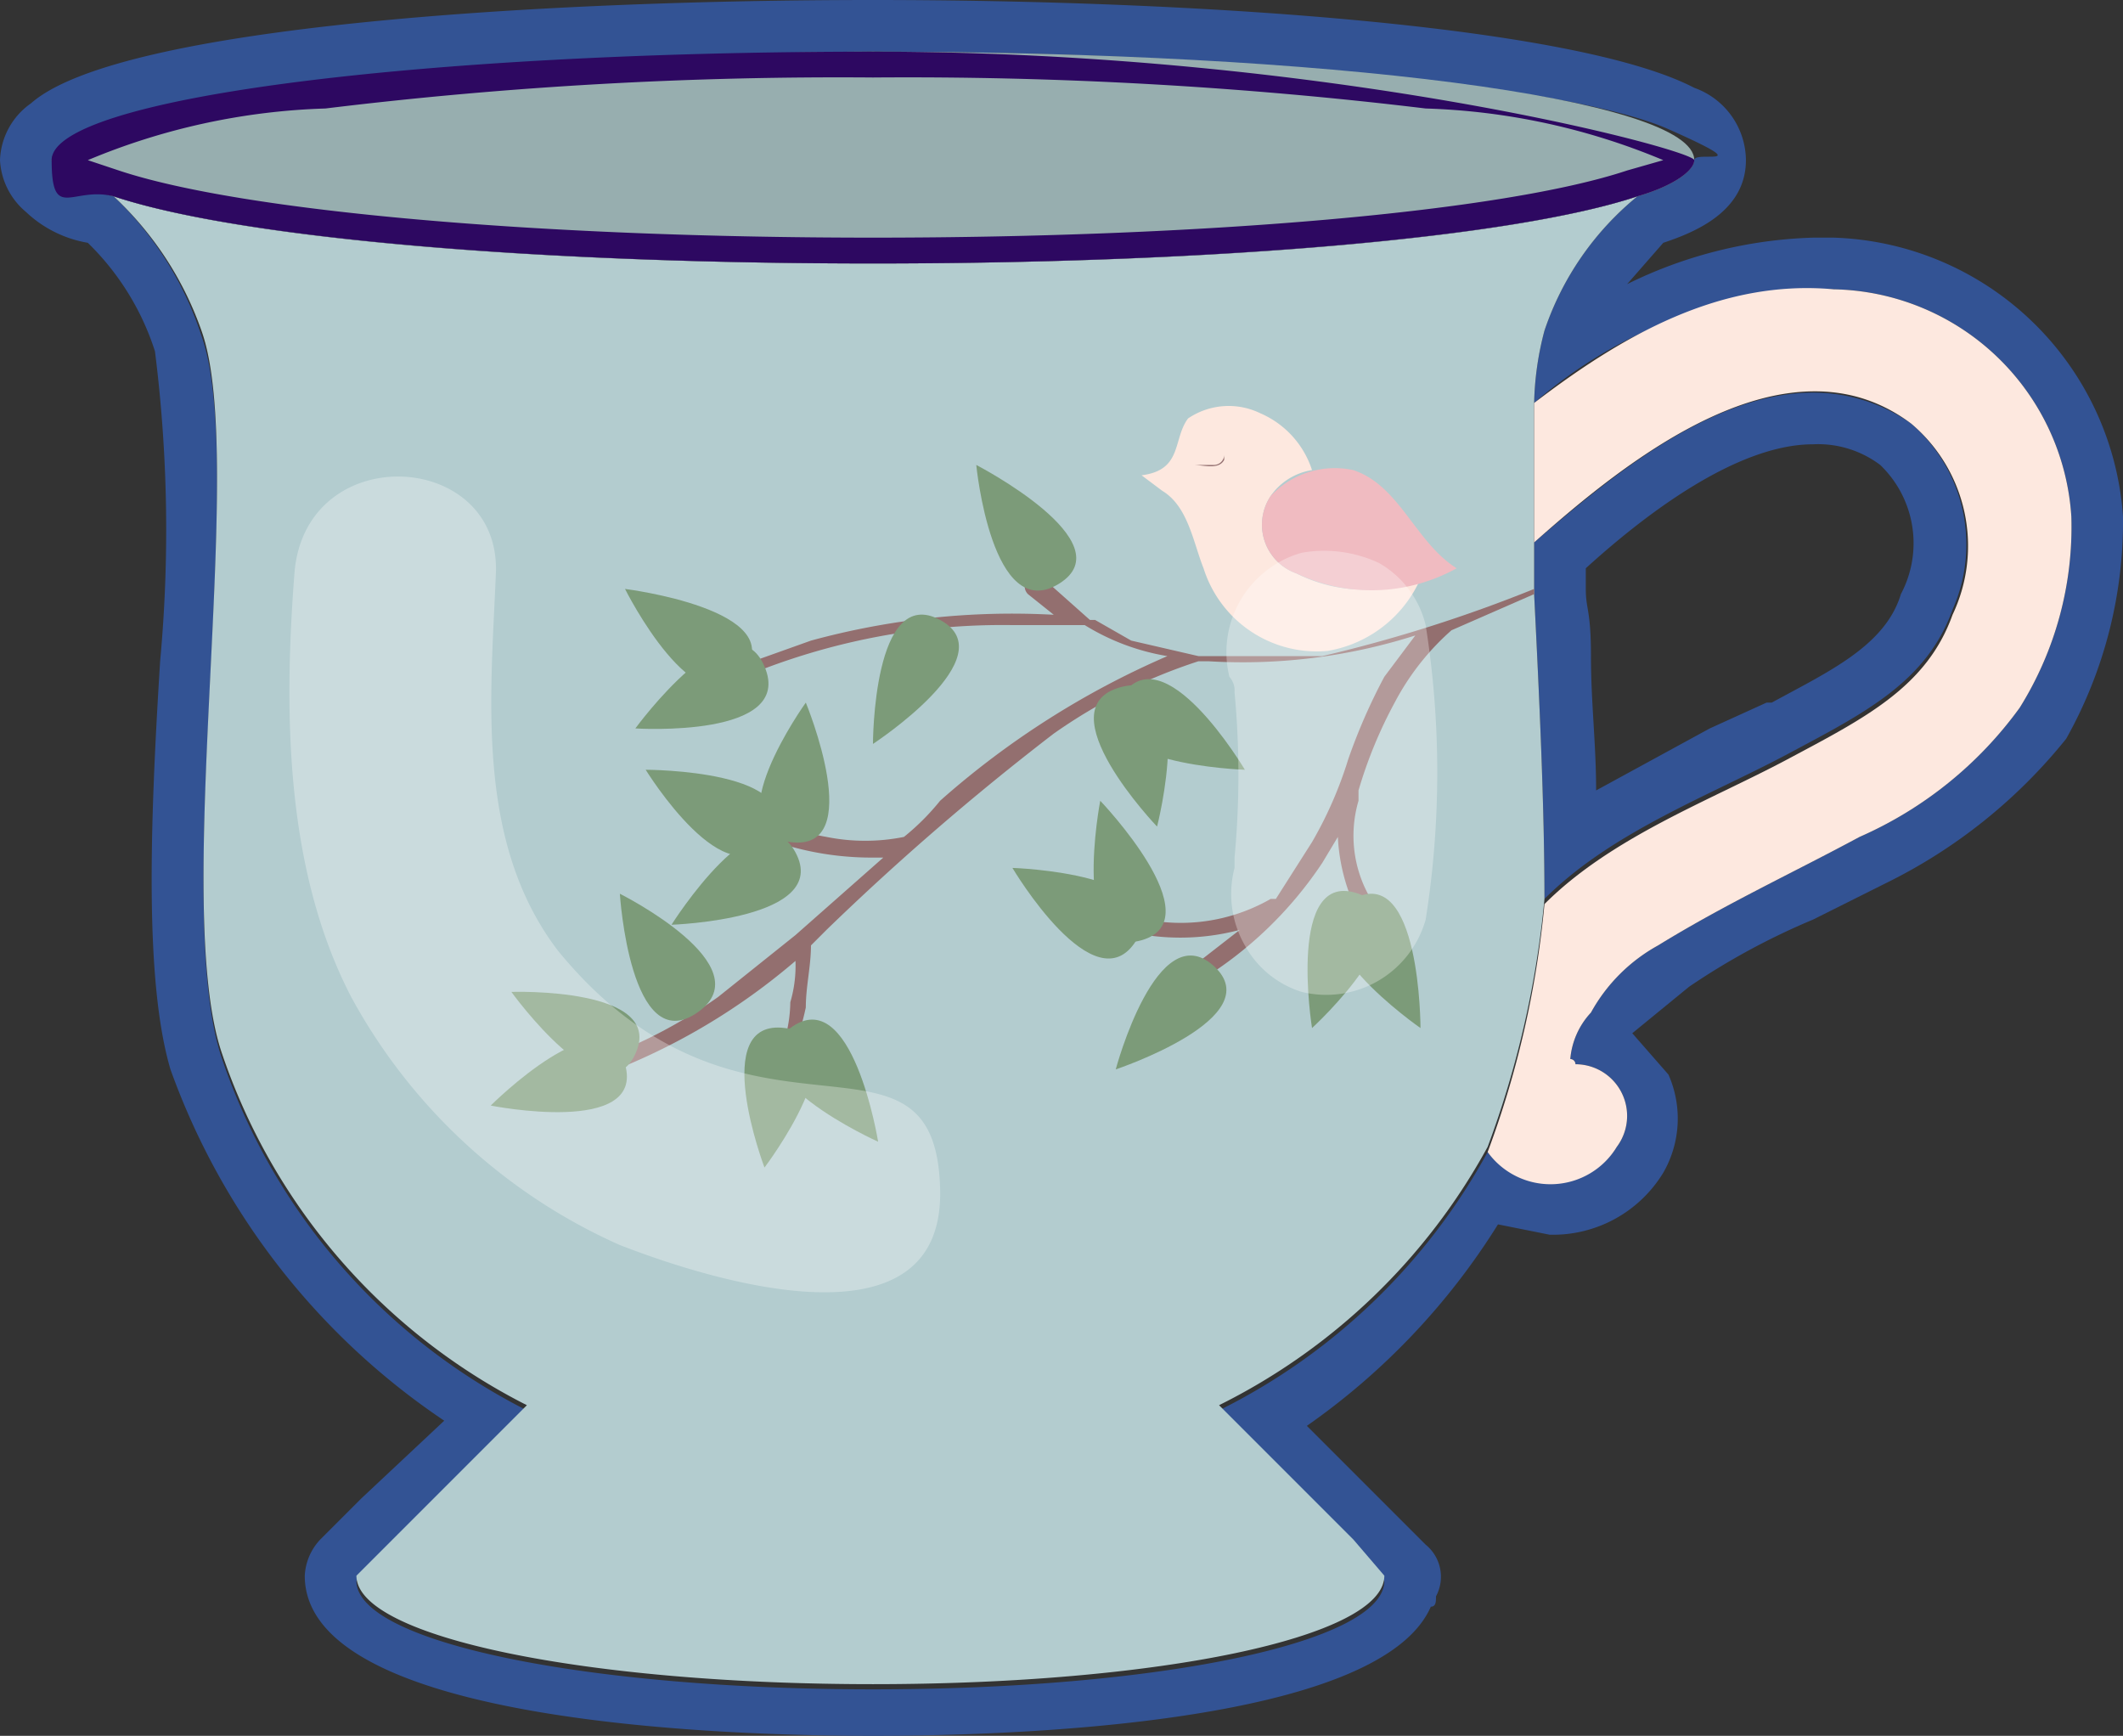 <svg xmlns="http://www.w3.org/2000/svg" viewBox="0 0 41.1 33.6"><rect x="0" y="0" width="41.1" height="33.6" fill="#333333" stroke="none"/><g id="Layer_2" data-name="Layer 2"><g id="Layer_1-2" data-name="Layer 1"><path d="M16.9,1c7.4,0,13.6.7,15.4,1.5s.5.4.5.6-.4.5-1.1.7h0a5.7,5.7,0,0,0-1.8,2.6,5.9,5.9,0,0,0-.2,1.4,9,9,0,0,1,5.4-2.2h.4A4.7,4.7,0,0,1,40.1,10a6.6,6.6,0,0,1-1,3.7A7.6,7.6,0,0,1,36,16.2c-1.3.7-2.6,1.3-3.9,2.1a3.3,3.3,0,0,0-1.3,1.3,1.5,1.5,0,0,0-.4.9.1.1,0,0,1,.1.1,1,1,0,0,1,.8,1.6,1.5,1.5,0,0,1-1.3.7,1.6,1.6,0,0,1-1.2-.6h0a12,12,0,0,1-5.2,5l2.6,2.6.6.7h0c0,1.2-4.4,2.1-9.9,2.1s-10-.9-10-2.1l.8-.8,2.5-2.5a11.9,11.9,0,0,1-5.9-6.8c-1-2.9.5-11.5-.4-14A6.5,6.5,0,0,0,2.2,3.8h0a3.4,3.4,0,0,1-1-.4c-.1-.1-.2-.2-.2-.3H1c0-.1.1-.2.2-.3S9,1,16.9,1m13,16.4c1.3-1.3,3.2-2,4.7-2.8s2.7-1.4,3.2-2.8A3.1,3.1,0,0,0,37,8.2a3.3,3.3,0,0,0-1.9-.6c-2,0-4,1.7-5.4,2.9v1c.1,2,.2,4.1.2,5.9M16.9,0C10.5,0,2.3.5.6,2A1.4,1.4,0,0,0,0,3.1a1.4,1.4,0,0,0,.5,1,2.3,2.3,0,0,0,1.2.6A5.1,5.1,0,0,1,3,6.8a27.6,27.6,0,0,1,.1,6c-.2,3.2-.3,6.2.2,7.9a13.8,13.8,0,0,0,5.3,6.8L7,29l-.8.8a1.1,1.1,0,0,0-.3.7c0,2.9,8.4,3.1,11,3.1s9.8-.2,10.8-2.5c.1,0,.1-.1.1-.2a.8.8,0,0,0-.2-1h0l-.7-.7-1.6-1.6A13.4,13.4,0,0,0,29,23.7l1,.2a2.5,2.5,0,0,0,2.2-1.2,2.1,2.1,0,0,0,.1-1.9l-.7-.8,1.1-.9a13.6,13.6,0,0,1,2.4-1.3l1.4-.7A10.3,10.3,0,0,0,40,14.3,8.6,8.6,0,0,0,41.1,10a5.8,5.8,0,0,0-5.6-5.4h-.4a8.7,8.7,0,0,0-3.6.9l.7-.8c.6-.2,1.6-.6,1.6-1.6a1.5,1.5,0,0,0-1-1.4C30.5.5,23.2,0,16.9,0ZM30.7,11c1.1-1,2.9-2.4,4.4-2.4a2,2,0,0,1,1.3.4,2.1,2.1,0,0,1,.4,2.5c-.3,1-1.4,1.5-2.5,2.1h-.1l-1.1.5-2.2,1.2c0-.9-.1-1.7-.1-2.6s-.1-.9-.1-1.3v-.4Z" style="fill:#335394"/><path d="M26.8,30.5Z" style="fill:#b3cccf"/><path d="M29.9,6.4a5.7,5.7,0,0,1,1.8-2.6c-2.4.8-8.1,1.3-14.8,1.3S4.6,4.6,2.2,3.8A6.5,6.5,0,0,1,3.9,6.4c.9,2.5-.6,11.1.4,14a11.9,11.9,0,0,0,5.9,6.8L7.7,29.7l-.8.8c0,1.2,4.5,2.1,10,2.1s9.9-.9,9.9-2.1h0l-.6-.7-2.6-2.6a12,12,0,0,0,5.2-5,18.7,18.7,0,0,0,1.1-4.8c0-1.8-.1-3.9-.2-5.9V7.8A5.9,5.9,0,0,1,29.9,6.4Z" style="fill:#b3cccf"/><path d="M39.1,13.7A7.6,7.6,0,0,1,36,16.2c-1.3.7-2.6,1.3-3.9,2.1a3.3,3.3,0,0,0-1.3,1.3,1.5,1.5,0,0,0-.4.9.1.1,0,0,1,.1.1,1,1,0,0,1,.8,1.6,1.5,1.5,0,0,1-2.5.1h0a18.7,18.7,0,0,0,1.1-4.8c1.3-1.3,3.2-2,4.7-2.8s2.7-1.4,3.2-2.8A3.1,3.1,0,0,0,37,8.2c-2.4-1.8-5.5.7-7.3,2.3V7.8c1.7-1.3,3.6-2.4,5.8-2.2A4.7,4.7,0,0,1,40.1,10,6.6,6.6,0,0,1,39.1,13.7Z" style="fill:#fde8df"/><path d="M32.8,3.1c0,.2-.4.5-1.1.7-2.4.8-8.1,1.3-14.8,1.3S4.6,4.6,2.2,3.8C1.4,3.6,1,3.3,1,3.1S8.1,1,16.9,1,32.8,1.9,32.8,3.1Z" style="fill:#97aeaf"/><path d="M16.9,1C8.1,1,1,1.9,1,3.1s.4.5,1.2.7c2.4.8,8.1,1.3,14.7,1.3s12.4-.5,14.8-1.3c.7-.2,1.1-.5,1.1-.7S25.7,1,16.9,1ZM31.5,3.3c-2.4.8-8.2,1.3-14.6,1.3S4.7,4.1,2.3,3.3l-.6-.2a12.9,12.9,0,0,1,4.6-1,82.1,82.1,0,0,1,10.6-.6,83.8,83.8,0,0,1,10.7.6,12.9,12.9,0,0,1,4.6,1Z" style="fill:#2d0861"/><path d="M29.7,11.5l-1.6.7A4.9,4.9,0,0,0,27,13.6a8.7,8.7,0,0,0-.7,1.7v.2h0a2.4,2.4,0,0,0,.3,2c.2.2-.1.4-.3.2a3.7,3.7,0,0,1-.4-1.5l-.3.5a7.6,7.6,0,0,1-2.4,2.3c-.2.1-.3-.2-.1-.3l.9-.7a4.5,4.5,0,0,1-2.3,0c-.2-.1-.2-.4.1-.3a3.5,3.5,0,0,0,2.8-.3h.1l.7-1.1a7.7,7.7,0,0,0,.7-1.6,11.1,11.1,0,0,1,.7-1.6l.6-.8a11,11,0,0,1-4,.5h-.2a10.5,10.5,0,0,0-2.8,1.4A50.7,50.7,0,0,0,16,18l-.3.3c0,.4-.1.8-.1,1.2a5.6,5.6,0,0,1-.4,1.2c0,.1-.2.1-.2.1v-.2a2.7,2.7,0,0,0,.3-1.2,2.5,2.5,0,0,0,.1-.8A12.4,12.4,0,0,1,11.1,21c-.2.1-.3-.3-.1-.3a9.7,9.7,0,0,0,2.9-1.4l1.5-1.2h0l1.7-1.5h-.2a5.8,5.8,0,0,1-2.6-.6c-.2-.1,0-.4.2-.3a5.3,5.3,0,0,0,1.5.5,3.8,3.8,0,0,0,1.5,0,4.6,4.6,0,0,0,.7-.7,16.5,16.5,0,0,1,4.4-2.8,4.4,4.4,0,0,1-1.6-.6H19.6a13,13,0,0,0-5.2,1h-.2c0-.1,0-.2.1-.2l1.4-.5a14.8,14.8,0,0,1,4.7-.5l-.5-.4a.2.2,0,0,1,.3-.3l.9.8h.1l.7.4,1.3.3h2.4a28,28,0,0,0,4.1-1.3Z" style="fill:#936f6f"/><path d="M12.1,11.4s1.4,2.8,2.3,1.6S12.1,11.4,12.1,11.4Z" style="fill:#7c9b79"/><path d="M12.3,14.1s3.1.2,2.5-1.2S12.3,14.1,12.3,14.1Z" style="fill:#7c9b79"/><path d="M12.5,14.9s1.6,2.6,2.4,1.3S12.5,14.9,12.5,14.9Z" style="fill:#7c9b79"/><path d="M13,17.9s3.1-.1,2.4-1.4S13,17.9,13,17.9Z" style="fill:#7c9b79"/><path d="M15.6,13.6s-1.8,2.5-.3,2.7S15.6,13.6,15.6,13.6Z" style="fill:#7c9b79"/><path d="M14.8,22.6s1.9-2.5.4-2.7S14.8,22.6,14.8,22.6Z" style="fill:#7c9b79"/><path d="M17,22.1s-.5-3.1-1.7-2.2S17,22.1,17,22.1Z" style="fill:#7c9b79"/><path d="M9.5,21.4s3,.6,2.6-.8S9.5,21.4,9.5,21.4Z" style="fill:#7c9b79"/><path d="M9.9,19.2s1.8,2.5,2.4,1.2S9.9,19.2,9.9,19.2Z" style="fill:#7c9b79"/><path d="M12,17.3s.2,3.2,1.5,2.3S12,17.3,12,17.3Z" style="fill:#7c9b79"/><path d="M18.9,9s.3,3.1,1.6,2.3S18.9,9,18.9,9Z" style="fill:#7c9b79"/><path d="M16.9,14.4s2.6-1.7,1.3-2.4S16.9,14.4,16.9,14.4Z" style="fill:#7c9b79"/><path d="M21.6,20.7s3-1,1.9-2S21.6,20.7,21.6,20.7Z" style="fill:#7c9b79"/><path d="M19.6,16.8s1.6,2.7,2.4,1.4S19.6,16.8,19.6,16.8Z" style="fill:#7c9b79"/><path d="M21.3,15.5s-.6,3.1.8,2.7S21.3,15.5,21.3,15.5Z" style="fill:#7c9b79"/><path d="M27.5,19.9s0-3.2-1.3-2.5S27.5,19.9,27.5,19.9Z" style="fill:#7c9b79"/><path d="M25.4,19.9s2.3-2.1.9-2.6S25.4,19.9,25.4,19.9Z" style="fill:#7c9b79"/><path d="M24.1,14.9s-1.6-2.7-2.4-1.4S24.1,14.9,24.1,14.9Z" style="fill:#7c9b79"/><path d="M22.4,16s.8-3.1-.7-2.7S22.4,16,22.4,16Z" style="fill:#7c9b79"/><path d="M27.5,11.2a2.4,2.4,0,0,1-1.8,1.4A2.3,2.3,0,0,1,23.3,11c-.2-.5-.3-1.2-.8-1.5l-.4-.3c.8-.1.6-.7.9-1.1A1.4,1.4,0,0,1,24.4,8a1.8,1.8,0,0,1,1,1.1,1.2,1.2,0,0,0-.8.5,1,1,0,0,0,.5,1.5A2.9,2.9,0,0,0,27.5,11.2Z" style="fill:#fde8df"/><path d="M28.2,11a3.4,3.4,0,0,1-3.1.1,1,1,0,0,1-.5-1.5,1.7,1.7,0,0,1,1.6-.5C27.1,9.4,27.4,10.5,28.2,11Z" style="fill:#f0bbc1"/><path d="M23.7,8.9c-.1.2-.4.1-.6.1h.4a.2.2,0,0,0,.2-.2Z" style="fill:#936f6f"/><path d="M18.2,23c-.1-3.6-3.8-.2-7.4-4.6-1.6-2.1-1.3-4.9-1.2-7.3s-3.7-2.6-3.9,0-.2,5.7,1.1,8.2A11,11,0,0,0,12,24.1C13.8,24.8,18.3,26.2,18.2,23Z" style="fill:#fff;opacity:0.3"/><path d="M27.6,12.1a1.9,1.9,0,0,0-.9-1.2,2.5,2.5,0,0,0-1.5-.2,2,2,0,0,0-1.4,2.4.4.4,0,0,1,.1.3,17.1,17.1,0,0,1,0,3.2v.2a2,2,0,0,0,.2,1.5,1.9,1.9,0,0,0,1.1.9,2,2,0,0,0,2.4-1.4A18.2,18.2,0,0,0,27.6,12.1Z" style="fill:#fff;opacity:0.3"/></g></g></svg>